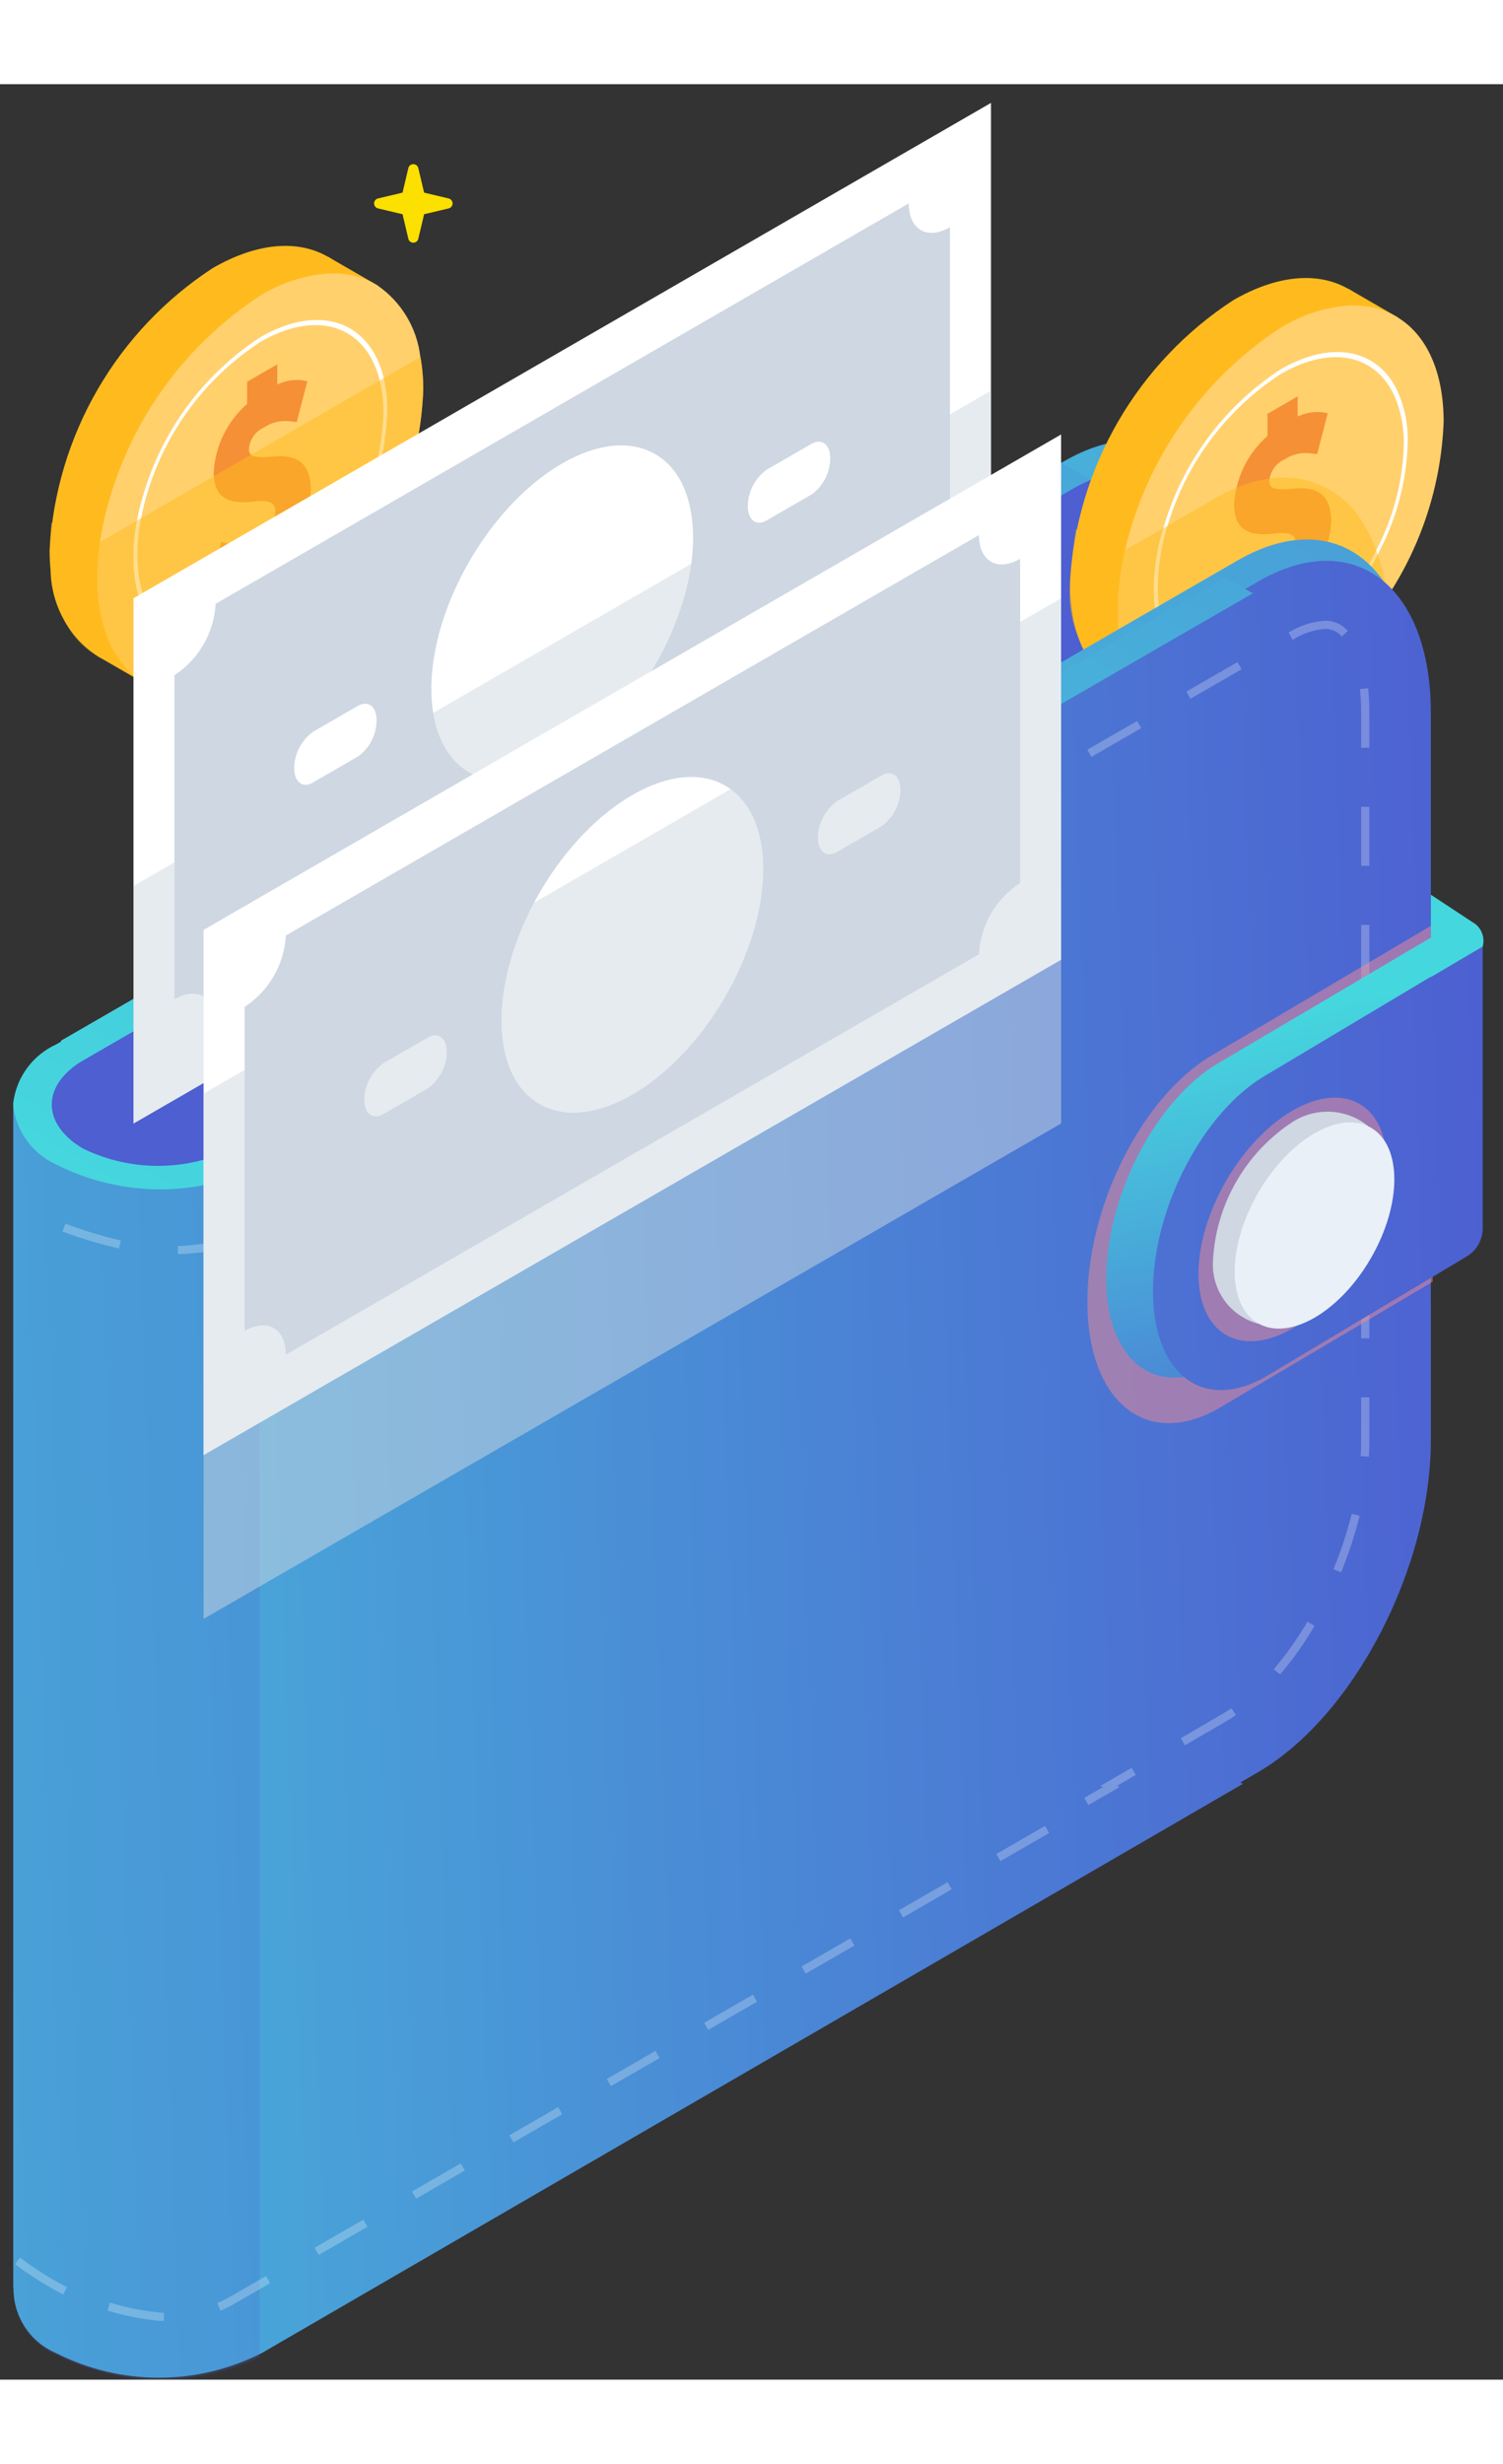 <svg xmlns="http://www.w3.org/2000/svg" width="47" height="77" viewBox="0 0 57 87" fill="none">
    <rect x="0" y="0" width="57" height="87" fill="#333333" stroke="none"/>
    <path d="M40.345 59.58L2.316 81.537V36.251L40.346 14.294C43.997 12.186 46.957 14.424 46.957 19.294V46.949C46.957 51.816 43.997 57.47 40.345 59.58Z" fill="url(#paint0_linear)"></path>
    <path d="M47.113 19.449L12.022 39.709C10.801 40.328 9.451 40.65 8.082 40.65C6.712 40.65 5.363 40.328 4.141 39.709C3.704 39.512 3.326 39.206 3.041 38.821C2.756 38.436 2.574 37.984 2.513 37.509V37.356L4.661 36.121L40.543 15.404C43.634 13.621 46.227 14.95 46.952 18.352C47.028 18.714 47.082 19.08 47.113 19.449Z" fill="#4D5FD1"></path>
    <path d="M45.108 20.684L10.016 40.944C8.795 41.562 7.445 41.885 6.076 41.885C4.706 41.885 3.357 41.562 2.135 40.944C1.698 40.747 1.319 40.442 1.034 40.056C0.749 39.671 0.568 39.219 0.507 38.744V38.592L2.655 37.353L38.537 16.636C41.628 14.853 44.221 16.182 44.946 19.584C45.023 19.947 45.077 20.314 45.108 20.684Z" fill="#4D5FD1"></path>
    <path d="M44.298 23.22V23.992L44.267 23.973C44.217 23.945 44.167 23.917 44.118 23.886L42.459 22.927C42.438 22.916 42.417 22.904 42.397 22.89V22.118L42.855 22.383L44.298 23.22Z" fill="#FFBB1E"></path>
    <path d="M51.121 8.52L53.014 9.612V8.839L51.121 7.747V8.52Z" fill="#FFBB1E"></path>
    <path d="M52.941 11.753C52.941 11.818 52.941 11.884 52.935 11.953C52.866 13.602 52.457 15.219 51.735 16.703C50.702 19.003 49.038 20.963 46.935 22.355C46.879 22.392 46.82 22.427 46.764 22.461C46.689 22.505 46.618 22.545 46.543 22.582C45.853 22.974 45.089 23.216 44.299 23.292C43.996 23.318 43.69 23.305 43.39 23.252C43.064 23.197 42.75 23.088 42.459 22.931C42.438 22.92 42.417 22.907 42.397 22.894C41.277 22.253 40.582 20.868 40.582 18.894V18.863C40.704 16.724 41.327 14.643 42.401 12.79C43.475 10.936 44.969 9.36 46.764 8.19C48.464 7.206 50.004 7.113 51.122 7.751C51.153 7.767 51.184 7.785 51.215 7.804C51.489 7.975 51.734 8.189 51.94 8.439C52.158 8.699 52.339 8.99 52.475 9.301C52.771 9.997 52.929 10.745 52.939 11.501C52.941 11.585 52.941 11.669 52.941 11.753Z" fill="#FFBB1E"></path>
    <path d="M54.749 12.799C54.657 15.165 53.916 17.461 52.608 19.435C51.6 21.089 50.218 22.483 48.571 23.503C46.912 24.459 45.409 24.577 44.297 23.989C44.288 23.983 44.275 23.98 44.266 23.973C44.216 23.945 44.166 23.917 44.117 23.886C43.841 23.714 43.596 23.499 43.389 23.248C43.172 22.986 42.992 22.695 42.854 22.383C42.529 21.608 42.371 20.773 42.39 19.933C42.395 19.165 42.488 18.401 42.667 17.654C43.478 14.193 45.591 11.176 48.567 9.231C49.339 8.754 50.212 8.466 51.116 8.391C51.39 8.375 51.665 8.391 51.935 8.438C52.262 8.492 52.578 8.601 52.869 8.759C52.916 8.787 52.962 8.812 53.009 8.84C54.089 9.503 54.749 10.872 54.749 12.799Z" fill="#FFD06C"></path>
    <path d="M52.938 11.504C52.169 10.047 50.501 9.692 48.571 10.804C46.41 12.212 44.829 14.351 44.117 16.83C43.886 17.58 43.764 18.359 43.756 19.143C43.756 21.372 44.898 22.643 46.542 22.576C47.262 22.526 47.958 22.301 48.572 21.922C50.156 20.922 51.43 19.501 52.251 17.817C52.954 16.514 53.343 15.064 53.387 13.584C53.407 12.865 53.253 12.151 52.938 11.504ZM52.194 17.661C51.396 19.338 50.14 20.756 48.571 21.751C48.068 22.053 47.513 22.256 46.934 22.351C45.166 22.606 43.906 21.364 43.906 19.058C43.915 18.271 44.039 17.49 44.276 16.739C44.98 14.37 46.504 12.328 48.576 10.981C50.568 9.83 52.276 10.296 52.94 11.949C53.149 12.499 53.251 13.085 53.24 13.673C53.199 15.065 52.841 16.428 52.194 17.661Z" fill="white"></path>
    <path d="M48.992 15.333C48.263 15.394 48.14 15.29 48.14 15.033C48.154 14.857 48.216 14.689 48.318 14.545C48.42 14.401 48.56 14.288 48.721 14.217C48.989 14.039 49.309 13.957 49.629 13.984L49.953 14.019L50.353 12.469L50.153 12.434C49.831 12.398 49.505 12.455 49.213 12.597V11.832L48.069 12.492V13.333C47.696 13.659 47.392 14.056 47.174 14.502C46.957 14.947 46.831 15.431 46.803 15.926C46.803 17.067 47.603 17.126 48.387 17.026C49.014 16.959 49.142 17.138 49.142 17.426C49.117 17.636 49.04 17.837 48.917 18.01C48.795 18.183 48.632 18.323 48.442 18.417C48.139 18.613 47.776 18.693 47.419 18.643L47.088 18.567L46.675 20.167L46.864 20.215C47.26 20.267 47.663 20.197 48.018 20.015V20.815L49.154 20.159V19.282C49.545 18.941 49.865 18.526 50.093 18.06C50.322 17.595 50.456 17.088 50.487 16.57C50.479 15.338 49.686 15.261 48.992 15.333Z" fill="#F59036"></path>
    <g opacity="0.5" style="mix-blend-mode: multiply">
        <path d="M52.608 19.436C51.6 21.09 50.218 22.484 48.571 23.504C46.912 24.46 45.409 24.578 44.298 23.99L44.267 23.971C44.217 23.943 44.167 23.915 44.118 23.884L42.459 22.925C42.438 22.914 42.417 22.901 42.397 22.888C41.773 22.437 41.277 21.831 40.959 21.129C40.64 20.427 40.51 19.655 40.582 18.888C40.582 18.3 40.802 16.867 40.802 16.867L42.667 17.652L43.087 17.409V17.424L44.117 16.83L44.276 16.737L46.066 15.704C46.324 15.553 46.591 15.42 46.866 15.304C47.275 15.13 47.705 15.01 48.145 14.949C48.849 14.838 49.57 14.946 50.211 15.259C50.852 15.571 51.381 16.072 51.728 16.695C51.914 17 52.069 17.322 52.192 17.657L52.248 17.816C52.424 18.342 52.544 18.885 52.608 19.436Z" fill="#FFBB1E"></path>
    </g>
    <path d="M5.601 22.005V22.777L5.57 22.758C5.52 22.73 5.47 22.702 5.421 22.671L3.762 21.712C3.741 21.701 3.72 21.688 3.7 21.675V20.903L4.158 21.168L5.601 22.005Z" fill="#FFBB1E"></path>
    <path d="M12.422 7.305L14.315 8.397V7.624L12.422 6.532V7.305Z" fill="#FFBB1E"></path>
    <path d="M14.244 10.538C14.244 10.603 14.244 10.669 14.238 10.738C14.238 10.938 14.222 11.138 14.204 11.338C14.06 12.778 13.664 14.181 13.034 15.484C12.001 17.784 10.337 19.744 8.234 21.136C8.178 21.173 8.119 21.208 8.063 21.242C7.988 21.286 7.917 21.326 7.842 21.363C7.152 21.755 6.388 21.997 5.598 22.073C5.295 22.099 4.989 22.086 4.689 22.033C4.363 21.978 4.049 21.869 3.758 21.712C3.737 21.701 3.716 21.688 3.696 21.675C3.16 21.318 2.718 20.837 2.408 20.272C2.099 19.707 1.931 19.076 1.919 18.432C1.894 18.181 1.881 17.928 1.882 17.676V17.645C2.004 15.506 2.627 13.425 3.701 11.572C4.775 9.718 6.269 8.142 8.064 6.972C9.764 5.988 11.304 5.895 12.422 6.533C12.453 6.549 12.484 6.567 12.515 6.586C12.79 6.757 13.034 6.971 13.24 7.221C13.459 7.481 13.639 7.772 13.775 8.083C14.072 8.779 14.229 9.526 14.239 10.283C14.244 10.37 14.244 10.454 14.244 10.538Z" fill="#FFBB1E"></path>
    <path d="M16.052 11.583C15.96 13.949 15.219 16.245 13.911 18.219C12.903 19.873 11.52 21.267 9.874 22.287C8.215 23.243 6.712 23.361 5.6 22.773C5.591 22.767 5.578 22.764 5.569 22.757C5.519 22.729 5.469 22.701 5.42 22.67C5.144 22.498 4.899 22.283 4.692 22.032C4.475 21.77 4.295 21.479 4.157 21.167C3.832 20.392 3.674 19.557 3.693 18.717C3.693 18.259 3.726 17.801 3.793 17.347C3.837 17.047 3.893 16.747 3.967 16.438C4.778 12.976 6.891 9.96 9.867 8.015C10.639 7.538 11.512 7.25 12.416 7.175C12.69 7.159 12.965 7.175 13.235 7.222C13.562 7.276 13.878 7.384 14.169 7.542C14.216 7.57 14.262 7.595 14.309 7.623C14.759 7.931 15.137 8.333 15.419 8.8C15.7 9.267 15.878 9.789 15.94 10.331C16.016 10.744 16.053 11.163 16.052 11.583Z" fill="#FFD06C"></path>
    <path d="M14.552 11.139C14.484 10.844 14.38 10.558 14.241 10.289C13.472 8.832 11.804 8.477 9.874 9.589C7.713 10.997 6.132 13.136 5.42 15.615C5.328 15.919 5.253 16.227 5.193 16.539C5.106 16.997 5.061 17.461 5.059 17.927C5.059 20.156 6.201 21.427 7.845 21.36C8.564 21.309 9.26 21.085 9.874 20.706C11.458 19.706 12.732 18.284 13.553 16.6C14.256 15.297 14.645 13.847 14.689 12.367C14.692 11.954 14.646 11.541 14.552 11.139ZM13.497 16.446C12.698 18.123 11.443 19.541 9.874 20.536C9.371 20.838 8.816 21.041 8.237 21.136C6.469 21.391 5.209 20.149 5.209 17.843C5.21 17.376 5.257 16.91 5.349 16.452C5.41 16.139 5.487 15.829 5.579 15.524C6.283 13.155 7.807 11.113 9.879 9.766C11.871 8.614 13.579 9.081 14.243 10.734C14.307 10.895 14.361 11.06 14.402 11.229C14.498 11.632 14.545 12.044 14.542 12.458C14.501 13.85 14.144 15.213 13.497 16.446Z" fill="white"></path>
    <path d="M10.294 14.119C9.565 14.18 9.442 14.076 9.442 13.819C9.456 13.643 9.518 13.475 9.62 13.331C9.723 13.187 9.862 13.074 10.023 13.003C10.291 12.825 10.611 12.743 10.932 12.77L11.255 12.805L11.655 11.255L11.455 11.22C11.133 11.184 10.807 11.24 10.515 11.383V10.618L9.371 11.278V12.119C8.998 12.445 8.693 12.842 8.476 13.288C8.259 13.733 8.133 14.217 8.105 14.712C8.105 15.853 8.905 15.912 9.689 15.812C10.316 15.745 10.444 15.924 10.444 16.212C10.419 16.422 10.342 16.623 10.219 16.796C10.097 16.969 9.934 17.109 9.744 17.203C9.441 17.398 9.078 17.479 8.721 17.429L8.39 17.353L7.977 18.953L8.165 19.001C8.561 19.053 8.964 18.983 9.319 18.801V19.601L10.455 18.945V18.079C10.846 17.738 11.166 17.323 11.395 16.857C11.623 16.392 11.757 15.885 11.788 15.367C11.781 14.124 10.984 14.047 10.294 14.119Z" fill="#F59036"></path>
    <g opacity="0.5" style="mix-blend-mode: multiply">
        <path d="M16.053 11.584C15.96 13.95 15.22 16.246 13.912 18.22C12.905 19.874 11.521 21.268 9.875 22.288C8.216 23.243 6.712 23.362 5.601 22.774L5.57 22.755C5.52 22.727 5.47 22.699 5.421 22.668L3.762 21.709C3.741 21.698 3.72 21.685 3.7 21.672C2.729 21.115 1.649 19.813 1.948 16.617L3.796 17.346L5.196 16.54L5.352 16.45L8.107 14.859L9.526 14.04L14.207 11.34L14.4 11.231L14.556 11.141L15.95 10.335C16.022 10.747 16.057 11.165 16.053 11.584Z" fill="#FFBB1E"></path>
    </g>
    <path d="M53.508 22.091L18.417 42.351C17.196 42.969 15.846 43.292 14.477 43.292C13.107 43.292 11.758 42.969 10.536 42.351C10.099 42.154 9.72 41.849 9.435 41.463C9.15 41.078 8.969 40.626 8.908 40.151V40.005L11.056 38.766L46.938 18.049C50.029 16.265 52.622 17.595 53.347 20.997C53.423 21.358 53.477 21.723 53.508 22.091Z" fill="url(#paint1_linear)"></path>
    <path d="M54.264 23.836V51.392C54.264 56.243 51.328 61.878 47.703 63.981L47.042 64.366L47.135 64.419L9.935 85.989C8.724 86.605 7.385 86.927 6.026 86.927C4.667 86.927 3.328 86.605 2.117 85.989C1.635 85.782 1.225 85.438 0.94 84.998C0.654 84.559 0.505 84.044 0.512 83.52L0.503 83.526V38.552C0.563 39.024 0.743 39.474 1.026 39.857C1.309 40.24 1.685 40.545 2.118 40.742C3.329 41.358 4.668 41.679 6.027 41.679C7.386 41.679 8.725 41.358 9.936 40.742L44.745 20.555V20.57L47.7 18.855C51.328 16.755 54.264 18.985 54.264 23.836Z" fill="url(#paint2_linear)"></path>
    <path opacity="0.2" d="M9.845 40.741C8.638 41.315 7.316 41.605 5.98 41.59C4.644 41.574 3.329 41.253 2.136 40.651C1.699 40.454 1.32 40.149 1.035 39.764C0.75 39.378 0.568 38.926 0.508 38.451V83.587L0.517 83.581C0.51 84.108 0.661 84.625 0.949 85.066C1.237 85.507 1.65 85.853 2.135 86.059C3.328 86.661 4.643 86.982 5.979 86.998C7.315 87.013 8.637 86.723 9.844 86.149L9.845 40.741Z" fill="#4D5FD1"></path>
    <g opacity="0.5">
        <path opacity="0.5" d="M6.749 44.346L6.737 44.035C7.464 44.007 8.186 43.9 8.89 43.716L8.969 44.016C8.243 44.206 7.499 44.317 6.749 44.346ZM4.511 44.128C3.785 43.96 3.07 43.745 2.372 43.483L2.48 43.191C3.165 43.448 3.867 43.659 4.58 43.824L4.511 44.128ZM11.062 43.208L10.917 42.933C11.008 42.885 11.097 42.836 11.185 42.785L12.832 41.834L12.988 42.103L11.341 43.054C11.25 43.105 11.157 43.156 11.062 43.205V43.208ZM14.905 40.996L14.749 40.727L16.667 39.62L16.823 39.889L14.905 40.996ZM18.74 38.782L18.584 38.513L20.502 37.406L20.658 37.675L18.74 38.782ZM22.575 36.568L22.419 36.299L24.337 35.192L24.493 35.461L22.575 36.568ZM26.41 34.354L26.254 34.085L28.172 32.978L28.328 33.247L26.41 34.354ZM30.245 32.14L30.089 31.871L32.006 30.764L32.162 31.033L30.245 32.14ZM34.08 29.926L33.924 29.657L35.842 28.55L35.998 28.819L34.08 29.926ZM37.915 27.712L37.759 27.443L39.676 26.336L39.832 26.605L37.915 27.712Z" fill="white"></path>
        <path opacity="0.5" d="M41.393 25.493L41.237 25.224L42.414 24.544L43.126 24.136L43.281 24.406L42.103 25.082L41.393 25.493Z" fill="white"></path>
        <path opacity="0.5" d="M44.937 62.957L44.781 62.688L46.328 61.788C46.453 61.716 46.577 61.638 46.7 61.554L46.876 61.811C46.746 61.9 46.615 61.982 46.484 62.058L44.937 62.957ZM48.546 60.273L48.309 60.073C48.785 59.511 49.212 58.908 49.585 58.273L49.853 58.432C49.471 59.082 49.034 59.698 48.547 60.273H48.546ZM50.859 56.402L50.571 56.283C50.853 55.601 51.084 54.899 51.263 54.183L51.563 54.258C51.381 54.989 51.146 55.706 50.859 56.402ZM51.914 52.018L51.604 52C51.615 51.815 51.62 51.631 51.62 51.45V49.771H51.931V51.45C51.931 51.637 51.925 51.826 51.914 52.017V52.018ZM51.931 47.532H51.62V45.292H51.931V47.532ZM51.931 43.055H51.62V40.817H51.931V43.055ZM51.931 38.578H51.62V36.34H51.931V38.578ZM51.931 34.101H51.62V31.863H51.931V34.101ZM51.931 29.624H51.62V27.386H51.931V29.624ZM51.931 25.148H51.62V23.792C51.62 23.503 51.605 23.214 51.575 22.927L51.884 22.893C51.916 23.192 51.931 23.492 51.931 23.793V25.148ZM45.146 23.292L44.991 23.022L46.93 21.905L47.086 22.174L45.146 23.292ZM49.023 21.056L48.87 20.785C49.293 20.517 49.777 20.362 50.276 20.334C50.435 20.335 50.592 20.371 50.737 20.438C50.882 20.504 51.01 20.601 51.114 20.722L50.887 20.934C50.812 20.845 50.719 20.773 50.614 20.723C50.508 20.673 50.394 20.646 50.277 20.645C49.831 20.674 49.399 20.816 49.023 21.058V21.056Z" fill="white"></path>
        <path opacity="0.5" d="M41.276 65.221L41.12 64.952L41.828 64.543L41.74 64.493L42.918 63.811L43.074 64.08L42.366 64.49L42.454 64.541L41.276 65.221Z" fill="white"></path>
        <path opacity="0.5" d="M6.078 84.774C5.4 84.713 4.729 84.581 4.078 84.381L4.169 84.081C4.796 84.274 5.442 84.401 6.095 84.461H6.212L6.219 84.772L6.078 84.774ZM8.355 84.382L8.241 84.093C8.398 84.032 8.549 83.959 8.695 83.876L10.086 83.076L10.242 83.345L8.851 84.145C8.692 84.237 8.526 84.317 8.355 84.385V84.382ZM2.397 83.772C1.756 83.442 1.145 83.058 0.57 82.623L0.758 82.375C1.319 82.799 1.914 83.174 2.539 83.496L2.397 83.772ZM12.088 82.272L11.932 82.003L13.779 80.937L13.935 81.206L12.088 82.272ZM15.781 80.14L15.625 79.871L17.472 78.805L17.628 79.074L15.781 80.14ZM19.474 78.008L19.318 77.739L21.165 76.673L21.321 76.942L19.474 78.008ZM23.167 75.876L23.011 75.607L24.858 74.541L25.014 74.81L23.167 75.876ZM26.861 73.744L26.705 73.475L28.552 72.409L28.708 72.678L26.861 73.744ZM30.555 71.612L30.399 71.343L32.246 70.277L32.402 70.546L30.555 71.612ZM34.248 69.48L34.092 69.211L35.939 68.145L36.095 68.414L34.248 69.48ZM37.941 67.348L37.785 67.079L39.632 66.013L39.788 66.282L37.941 67.348Z" fill="white"></path>
    </g>
    <path d="M47.51 19.297L45.104 20.685L10.013 40.945C8.792 41.563 7.442 41.886 6.073 41.886C4.703 41.886 3.353 41.563 2.132 40.945C1.695 40.748 1.316 40.442 1.031 40.057C0.747 39.672 0.565 39.22 0.504 38.745V38.592C0.566 38.117 0.748 37.666 1.033 37.281C1.318 36.896 1.696 36.59 2.132 36.392L40.286 14.367L41.319 14.967L3.165 36.992C2.981 37.095 2.809 37.217 2.651 37.356C1.586 38.277 1.758 39.535 3.165 40.35C4.079 40.791 5.084 41.012 6.098 40.996C7.113 40.979 8.11 40.726 9.009 40.255L44.943 19.586L46.478 18.699L47.51 19.297Z" fill="url(#paint3_linear)"></path>
    <path d="M37.582 0.709V20.617L5.062 39.392V19.484L37.582 0.709Z" fill="white"></path>
    <path d="M36.026 5.421V17.702C35.571 17.998 35.193 18.398 34.921 18.868C34.65 19.338 34.493 19.866 34.464 20.408L8.178 35.584C8.178 34.592 7.478 34.184 6.616 34.684V22.4C7.07 22.103 7.448 21.703 7.719 21.233C7.99 20.763 8.148 20.236 8.178 19.694L34.464 4.518C34.464 5.515 35.163 5.919 36.026 5.421Z" fill="#CED7E2"></path>
    <path d="M24.799 22.097C26.755 18.77 26.784 15.159 24.863 14.029C22.943 12.899 19.8 14.68 17.844 18.006C15.888 21.333 15.859 24.945 17.779 26.074C19.7 27.204 22.842 25.423 24.799 22.097Z" fill="white"></path>
    <path d="M30.764 15.564L29.082 16.535C28.682 16.765 28.359 16.521 28.359 15.988C28.363 15.717 28.431 15.451 28.556 15.211C28.682 14.972 28.862 14.765 29.082 14.607L30.764 13.636C31.164 13.406 31.487 13.65 31.487 14.183C31.483 14.454 31.415 14.72 31.29 14.96C31.164 15.199 30.984 15.406 30.764 15.564Z" fill="white"></path>
    <path d="M13.561 25.496L11.879 26.467C11.479 26.697 11.156 26.453 11.156 25.92C11.16 25.649 11.228 25.383 11.353 25.144C11.479 24.904 11.659 24.697 11.879 24.539L13.561 23.568C13.961 23.337 14.284 23.582 14.284 24.114C14.28 24.385 14.213 24.651 14.087 24.891C13.961 25.131 13.781 25.338 13.561 25.496Z" fill="white"></path>
    <g opacity="0.5" style="mix-blend-mode: multiply">
        <path d="M37.582 11.615V20.615L5.062 39.389V30.389L37.582 11.615Z" fill="#CED7E2"></path>
    </g>
    <g opacity="0.5" style="mix-blend-mode: multiply">
        <path d="M54.333 31.859L46.01 36.778C43.31 38.334 41.178 42.596 41.24 46.296C41.301 49.996 43.54 51.734 46.232 50.178L54.332 45.39L54.333 31.859Z" fill="#F18C93"></path>
    </g>
    <path d="M54.264 43.765L46.234 48.507C43.869 49.873 41.951 48.423 41.951 45.269C41.951 42.115 43.869 38.451 46.234 37.086L54.264 32.344V43.765Z" fill="url(#paint4_linear)"></path>
    <path d="M56.231 43.359C56.231 43.577 56.174 43.791 56.066 43.98C55.958 44.169 55.802 44.326 55.614 44.436L48.008 48.982C45.643 50.348 43.725 48.898 43.725 45.744C43.725 42.59 45.642 38.926 48.008 37.561L56.231 32.653V43.359Z" fill="url(#paint5_linear)"></path>
    <path d="M54.265 30.721L55.958 31.835C56.08 31.935 56.171 32.068 56.219 32.218C56.268 32.368 56.272 32.529 56.231 32.682L54.265 33.842V30.721Z" fill="url(#paint6_linear)"></path>
    <g opacity="0.5" style="mix-blend-mode: multiply">
        <path d="M51.555 44.485C52.951 42.067 52.951 39.453 51.555 38.647C50.159 37.841 47.895 39.148 46.499 41.566C45.103 43.985 45.103 46.598 46.499 47.404C47.895 48.211 50.159 46.904 51.555 44.485Z" fill="#F18C93"></path>
    </g>
    <path d="M52.786 41.344C52.681 42.431 52.331 43.48 51.762 44.413C51.194 45.345 50.421 46.137 49.503 46.728C49.139 46.946 48.722 47.06 48.297 47.057C47.873 47.055 47.457 46.935 47.096 46.712C46.734 46.489 46.441 46.171 46.249 45.793C46.056 45.414 45.971 44.99 46.003 44.567C46.06 43.517 46.364 42.495 46.89 41.584C47.416 40.673 48.149 39.899 49.03 39.325C49.396 39.091 49.818 38.959 50.253 38.943C50.687 38.927 51.118 39.026 51.501 39.232C51.883 39.438 52.204 39.742 52.43 40.113C52.656 40.485 52.779 40.91 52.786 41.344Z" fill="#CED7E2"></path>
    <path d="M51.992 44.492C53.174 42.445 53.174 40.233 51.992 39.55C50.81 38.868 48.894 39.974 47.712 42.021C46.53 44.069 46.53 46.281 47.712 46.964C48.894 47.646 50.81 46.539 51.992 44.492Z" fill="#E9F0F8"></path>
    <path d="M40.241 33.185L7.72 51.961V32.052L40.241 13.276V33.185Z" fill="white"></path>
    <path d="M38.687 17.988V30.272C38.232 30.569 37.854 30.968 37.583 31.438C37.311 31.908 37.154 32.436 37.125 32.978L10.84 48.154C10.84 47.162 10.14 46.754 9.278 47.254V34.972C9.732 34.675 10.11 34.275 10.381 33.805C10.653 33.335 10.81 32.808 10.84 32.266L37.125 17.09C37.125 18.082 37.824 18.486 38.687 17.988Z" fill="#CED7E2"></path>
    <path d="M27.459 34.664C29.416 31.337 29.445 27.725 27.524 26.596C25.604 25.466 22.461 27.247 20.504 30.573C18.548 33.9 18.519 37.512 20.439 38.641C22.36 39.771 25.503 37.99 27.459 34.664Z" fill="white"></path>
    <path d="M33.424 28.13L31.742 29.101C31.342 29.332 31.019 29.087 31.019 28.554C31.023 28.283 31.091 28.017 31.216 27.777C31.342 27.538 31.522 27.331 31.742 27.173L33.424 26.202C33.824 25.971 34.147 26.216 34.147 26.749C34.143 27.02 34.075 27.286 33.95 27.525C33.824 27.765 33.644 27.972 33.424 28.13Z" fill="white"></path>
    <path d="M16.221 38.063L14.539 39.034C14.139 39.264 13.816 39.02 13.816 38.487C13.82 38.216 13.888 37.95 14.013 37.711C14.139 37.471 14.319 37.264 14.539 37.106L16.221 36.135C16.621 35.904 16.944 36.149 16.944 36.682C16.94 36.953 16.872 37.219 16.747 37.459C16.621 37.698 16.441 37.905 16.221 38.063Z" fill="white"></path>
    <g opacity="0.5" style="mix-blend-mode: multiply">
        <path d="M40.241 39.39L7.721 58.166V38.258L40.242 19.482L40.241 39.39Z" fill="#CED7E2"></path>
    </g>
    <path d="M15.864 3.181L16.084 4.11L17.013 4.33C17.056 4.34 17.094 4.364 17.121 4.398C17.148 4.433 17.163 4.475 17.163 4.519C17.163 4.563 17.148 4.605 17.121 4.64C17.094 4.674 17.056 4.698 17.013 4.708L16.084 4.928L15.864 5.857C15.854 5.9 15.83 5.938 15.796 5.965C15.761 5.992 15.719 6.007 15.675 6.007C15.631 6.007 15.589 5.992 15.554 5.965C15.52 5.938 15.496 5.9 15.486 5.857L15.266 4.928L14.337 4.708C14.294 4.698 14.256 4.674 14.229 4.64C14.202 4.605 14.187 4.563 14.187 4.519C14.187 4.475 14.202 4.433 14.229 4.398C14.256 4.364 14.294 4.34 14.337 4.33L15.266 4.11L15.486 3.181C15.496 3.138 15.52 3.1 15.554 3.073C15.589 3.046 15.631 3.031 15.675 3.031C15.719 3.031 15.761 3.046 15.796 3.073C15.83 3.1 15.854 3.138 15.864 3.181Z" fill="#FCE000"></path>
    <defs>
        <linearGradient id="paint0_linear" x1="9.325" y1="54.867" x2="124.523" y2="26.223" gradientUnits="userSpaceOnUse">
            <stop stop-color="#45D7DE"></stop>
            <stop offset="1" stop-color="#4D5FD1"></stop>
        </linearGradient>
        <linearGradient id="paint1_linear" x1="4.136" y1="46.676" x2="58.818" y2="-45.98" gradientUnits="userSpaceOnUse">
            <stop stop-color="#45D7DE"></stop>
            <stop offset="1" stop-color="#4D5FD1"></stop>
        </linearGradient>
        <linearGradient id="paint2_linear" x1="-27.238" y1="55.732" x2="57.666" y2="52.708" gradientUnits="userSpaceOnUse">
            <stop stop-color="#45D7DE"></stop>
            <stop offset="1" stop-color="#4D5FD1"></stop>
        </linearGradient>
        <linearGradient id="paint3_linear" x1="1.444" y1="41.363" x2="56.393" y2="-51.26" gradientUnits="userSpaceOnUse">
            <stop stop-color="#45D7DE"></stop>
            <stop offset="1" stop-color="#4D5FD1"></stop>
        </linearGradient>
        <linearGradient id="paint4_linear" x1="47.677" y1="35.396" x2="51.858" y2="54.672" gradientUnits="userSpaceOnUse">
            <stop stop-color="#45D7DE"></stop>
            <stop offset="1" stop-color="#4D5FD1"></stop>
        </linearGradient>
        <linearGradient id="paint5_linear" x1="-28.497" y1="45.69" x2="57.09" y2="42.957" gradientUnits="userSpaceOnUse">
            <stop stop-color="#45D7DE"></stop>
            <stop offset="1" stop-color="#4D5FD1"></stop>
        </linearGradient>
        <linearGradient id="paint6_linear" x1="55.461" y1="34.822" x2="61.63" y2="56.16" gradientUnits="userSpaceOnUse">
            <stop stop-color="#45D7DE"></stop>
            <stop offset="1" stop-color="#4D5FD1"></stop>
        </linearGradient>
    </defs>
</svg>